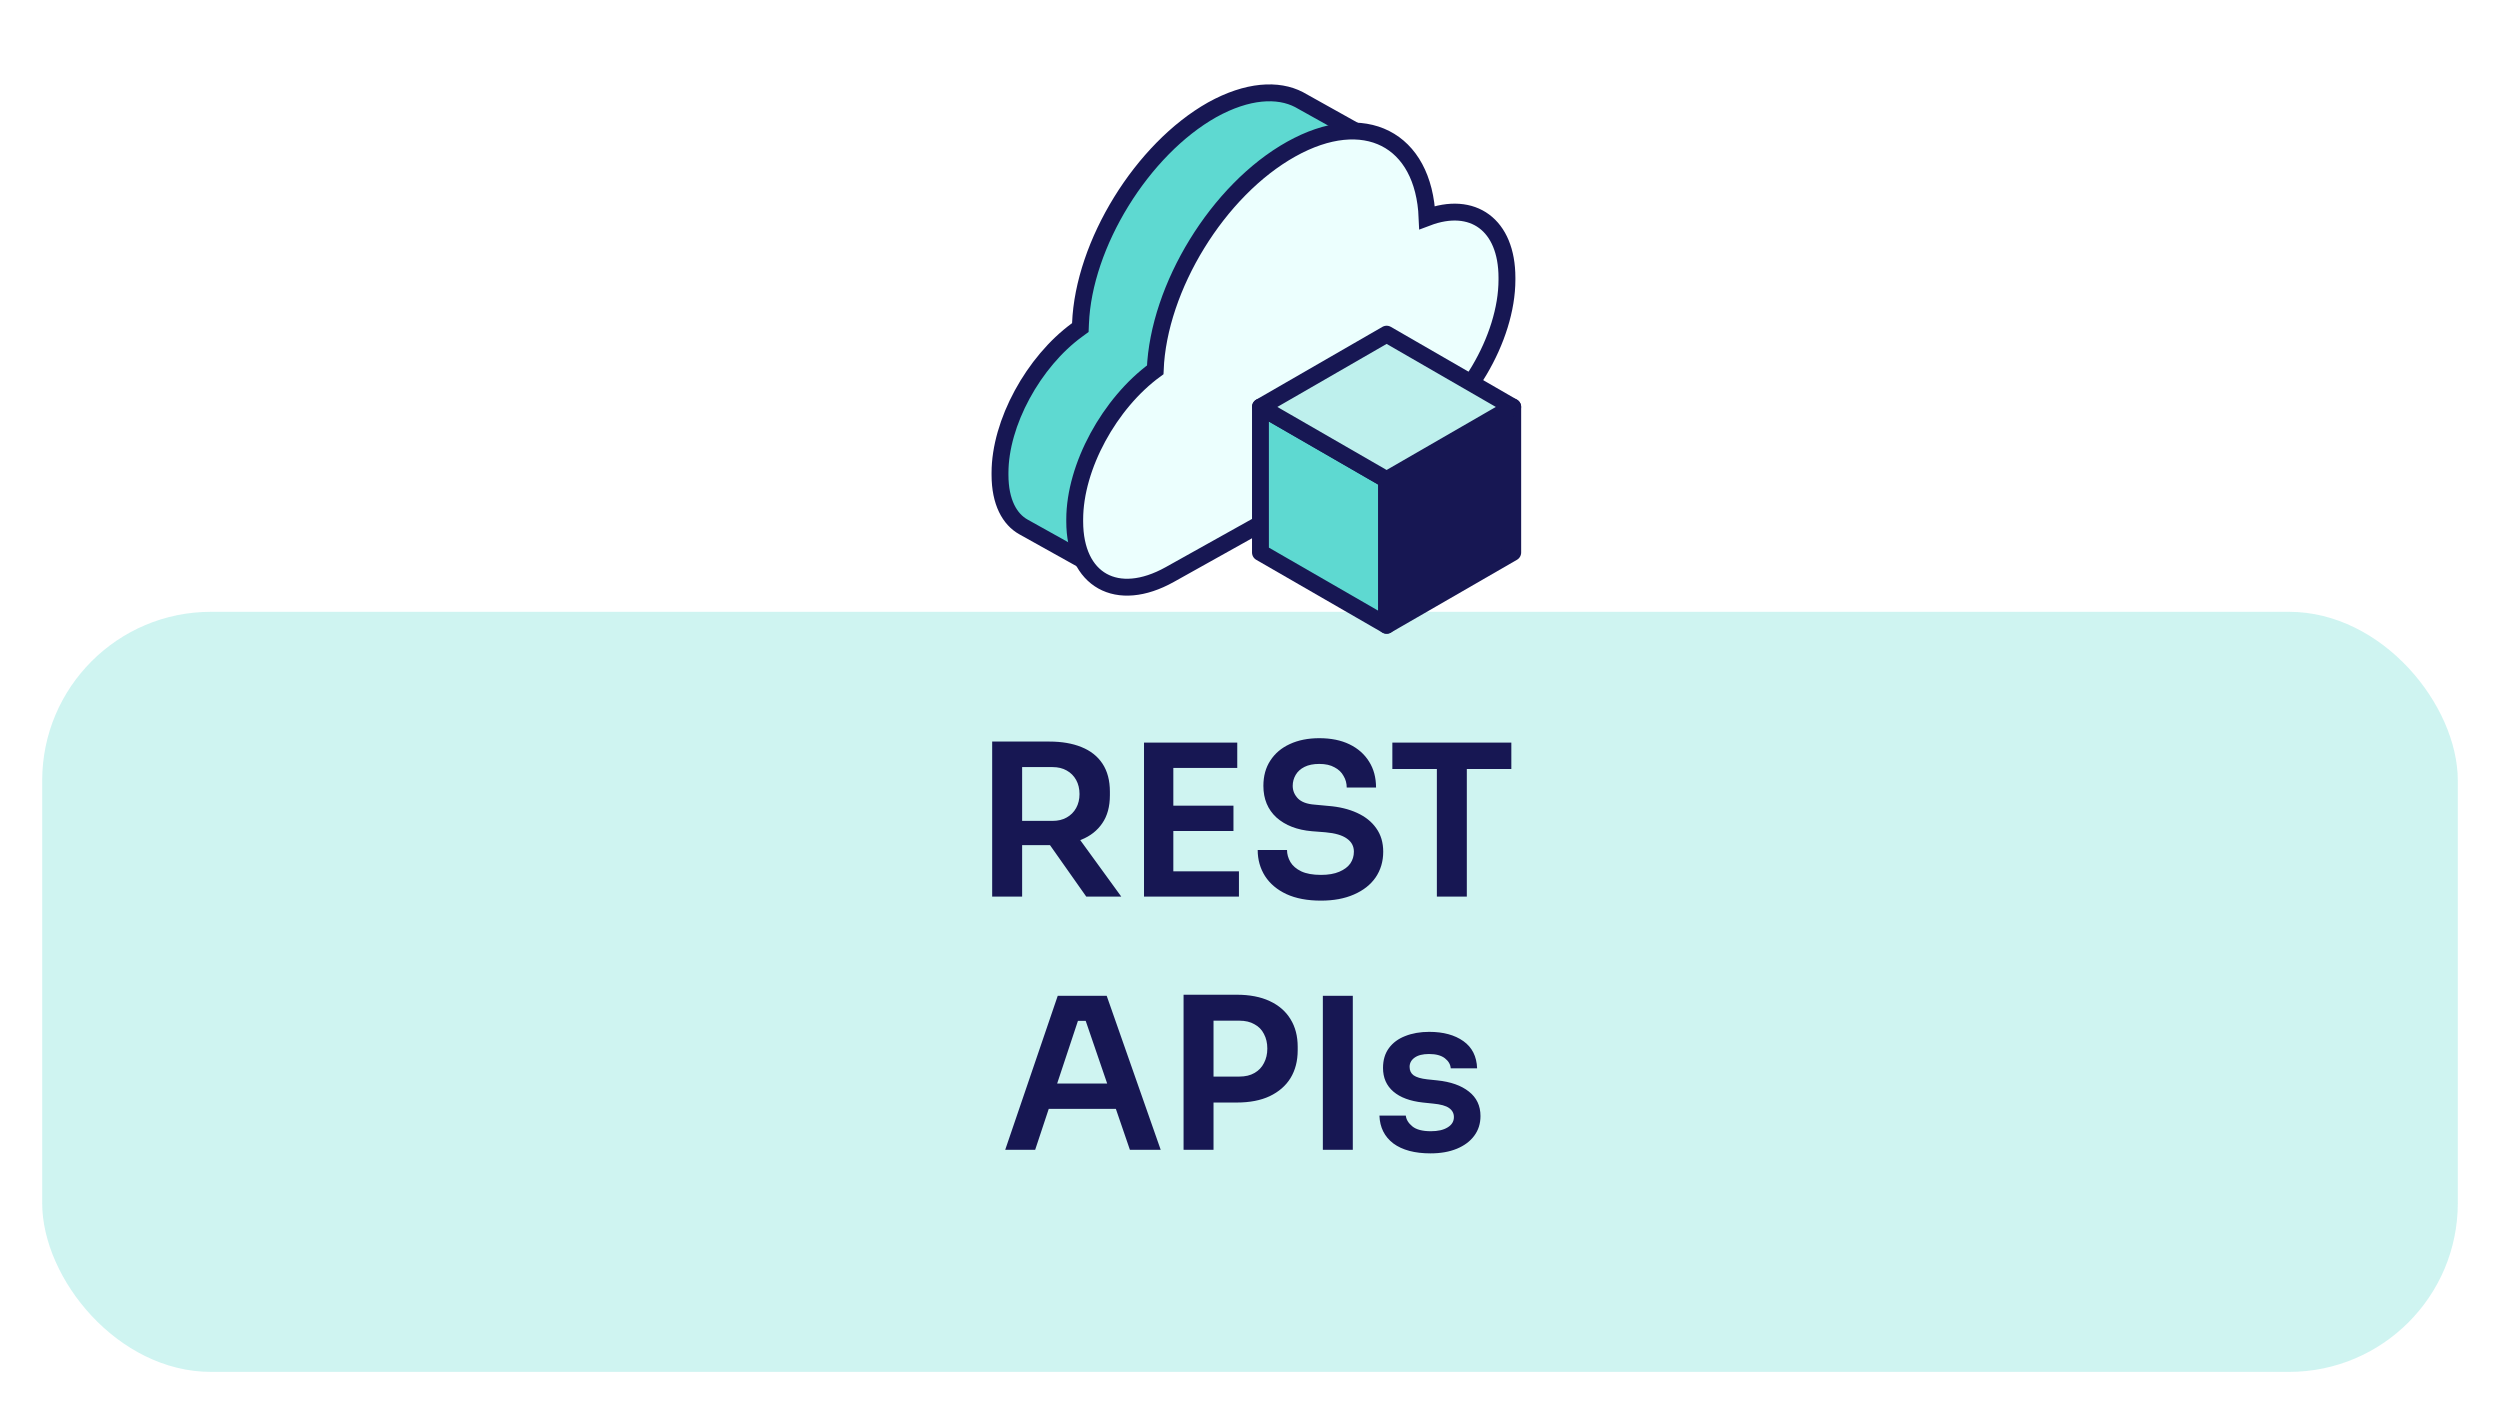 <svg width="237" height="135" viewBox="0 0 237 135" fill="none" xmlns="http://www.w3.org/2000/svg">
<g opacity="0.3" filter="url(#filter0_d_140_6175)">
<rect x="4" y="54" width="229" height="72.055" rx="16" fill="#5ED9D1"/>
</g>
<path d="M94.058 85V70.3H96.898V85H94.058ZM102.978 85L98.498 78.64H101.678L106.298 85H102.978ZM96.058 80.12V77.82H99.778C100.298 77.82 100.744 77.713 101.118 77.5C101.504 77.287 101.804 76.987 102.018 76.6C102.231 76.213 102.338 75.773 102.338 75.28C102.338 74.773 102.231 74.327 102.018 73.94C101.804 73.553 101.504 73.253 101.118 73.04C100.744 72.827 100.298 72.72 99.778 72.72H96.058V70.3H99.478C100.651 70.3 101.664 70.473 102.518 70.82C103.384 71.167 104.051 71.693 104.518 72.4C104.984 73.107 105.218 73.993 105.218 75.06V75.38C105.218 76.46 104.978 77.347 104.498 78.04C104.031 78.733 103.371 79.253 102.518 79.6C101.664 79.947 100.651 80.12 99.478 80.12H96.058ZM108.452 85V70.4H111.232V85H108.452ZM110.832 85V82.6H117.452V85H110.832ZM110.832 78.78V76.38H116.932V78.78H110.832ZM110.832 72.8V70.4H117.292V72.8H110.832ZM125.229 85.38C123.936 85.38 122.843 85.173 121.949 84.76C121.069 84.347 120.396 83.78 119.929 83.06C119.463 82.327 119.229 81.5 119.229 80.58H122.009C122.009 80.967 122.116 81.347 122.329 81.72C122.543 82.08 122.883 82.373 123.349 82.6C123.829 82.827 124.456 82.94 125.229 82.94C125.923 82.94 126.503 82.84 126.969 82.64C127.436 82.44 127.783 82.18 128.009 81.86C128.236 81.527 128.349 81.153 128.349 80.74C128.349 80.22 128.129 79.807 127.689 79.5C127.249 79.18 126.569 78.98 125.649 78.9L124.369 78.8C122.969 78.68 121.849 78.247 121.009 77.5C120.183 76.74 119.769 75.74 119.769 74.5C119.769 73.567 119.989 72.767 120.429 72.1C120.869 71.42 121.483 70.9 122.269 70.54C123.069 70.167 124.003 69.98 125.069 69.98C126.176 69.98 127.129 70.173 127.929 70.56C128.729 70.947 129.349 71.493 129.789 72.2C130.229 72.893 130.449 73.713 130.449 74.66H127.669C127.669 74.26 127.569 73.893 127.369 73.56C127.183 73.213 126.896 72.94 126.509 72.74C126.136 72.527 125.656 72.42 125.069 72.42C124.509 72.42 124.043 72.513 123.669 72.7C123.296 72.887 123.016 73.14 122.829 73.46C122.643 73.78 122.549 74.127 122.549 74.5C122.549 74.953 122.716 75.353 123.049 75.7C123.383 76.033 123.909 76.227 124.629 76.28L125.909 76.4C126.949 76.48 127.863 76.7 128.649 77.06C129.436 77.42 130.043 77.907 130.469 78.52C130.909 79.133 131.129 79.873 131.129 80.74C131.129 81.66 130.889 82.473 130.409 83.18C129.929 83.873 129.243 84.413 128.349 84.8C127.469 85.187 126.429 85.38 125.229 85.38ZM136.215 85V72.5H139.055V85H136.215ZM131.995 72.9V70.4H143.275V72.9H131.995ZM95.294 109L100.274 94.4H104.914L110.034 109H107.114L102.774 96.34L103.794 96.78H101.294L102.334 96.34L98.134 109H95.294ZM98.774 105.12L99.674 102.72H105.594L106.474 105.12H98.774ZM114.642 104.52V102.06H117.482C118.056 102.06 118.536 101.947 118.922 101.72C119.322 101.493 119.622 101.18 119.822 100.78C120.036 100.38 120.142 99.92 120.142 99.4C120.142 98.88 120.036 98.42 119.822 98.02C119.622 97.62 119.322 97.313 118.922 97.1C118.536 96.873 118.056 96.76 117.482 96.76H114.642V94.3H117.242C118.469 94.3 119.509 94.5 120.362 94.9C121.229 95.3 121.889 95.873 122.342 96.62C122.796 97.353 123.022 98.227 123.022 99.24V99.56C123.022 100.573 122.796 101.453 122.342 102.2C121.889 102.933 121.229 103.507 120.362 103.92C119.509 104.32 118.469 104.52 117.242 104.52H114.642ZM112.202 109V94.3H115.042V109H112.202ZM125.406 109V94.4H128.246V109H125.406ZM135.61 109.34C134.117 109.34 132.943 109.027 132.09 108.4C131.25 107.76 130.81 106.88 130.77 105.76H133.27C133.31 106.133 133.517 106.473 133.89 106.78C134.263 107.087 134.85 107.24 135.65 107.24C136.317 107.24 136.843 107.12 137.23 106.88C137.63 106.64 137.83 106.313 137.83 105.9C137.83 105.54 137.677 105.253 137.37 105.04C137.077 104.827 136.57 104.687 135.85 104.62L134.89 104.52C133.677 104.387 132.743 104.04 132.09 103.48C131.437 102.92 131.11 102.173 131.11 101.24C131.11 100.493 131.297 99.867 131.67 99.36C132.043 98.853 132.557 98.473 133.21 98.22C133.877 97.953 134.637 97.82 135.49 97.82C136.823 97.82 137.903 98.113 138.73 98.7C139.557 99.287 139.99 100.147 140.03 101.28H137.53C137.503 100.907 137.317 100.587 136.97 100.32C136.623 100.053 136.123 99.92 135.47 99.92C134.883 99.92 134.43 100.033 134.11 100.26C133.79 100.487 133.63 100.78 133.63 101.14C133.63 101.487 133.757 101.753 134.01 101.94C134.277 102.127 134.703 102.253 135.29 102.32L136.25 102.42C137.53 102.553 138.53 102.907 139.25 103.48C139.983 104.053 140.35 104.827 140.35 105.8C140.35 106.52 140.15 107.147 139.75 107.68C139.363 108.2 138.817 108.607 138.11 108.9C137.403 109.193 136.57 109.34 135.61 109.34Z" fill="#171753"/>
<path d="M126.607 16.262V17.421L127.69 17.009C129.674 16.257 131.278 16.459 132.36 17.255C133.448 18.055 134.206 19.601 134.176 21.952L134.176 21.952V21.962V22.084C134.176 24.693 133.22 27.629 131.639 30.269C130.059 32.908 127.899 35.176 125.575 36.488L125.511 36.524L125.455 36.571L104.481 54.109L103.949 53.812L101.599 52.504C99.816 51.51 97.831 50.404 97.018 49.95C95.728 49.228 94.8 47.619 94.8 45.008V44.826C94.8 42.474 95.579 39.845 96.901 37.407C98.221 34.97 100.055 32.777 102.104 31.281L102.416 31.053L102.432 30.667C102.581 26.924 104.025 22.795 106.294 19.115C108.561 15.436 111.613 12.27 114.91 10.41C118.272 8.549 121.158 8.408 123.148 9.445L129.355 12.911L126.973 13.681L126.357 13.88L126.423 14.524C126.451 14.789 126.483 15.019 126.512 15.23C126.563 15.595 126.607 15.908 126.607 16.262Z" fill="#5ED9D1" stroke="#171753" stroke-width="1.6"/>
<path d="M135.289 20.628C134.977 13.168 129.346 10.258 122.402 14.139C115.458 18.02 109.828 27.238 109.515 35.062C105.198 38.215 101.883 44.219 101.883 49.253V49.435C101.883 55.014 105.887 57.258 110.891 54.468L133.913 41.611C138.855 38.822 142.859 32.09 142.859 26.511V26.329C142.859 21.295 139.606 18.991 135.289 20.628Z" fill="#ECFFFE" stroke="#171753" stroke-width="1.6"/>
<path d="M131.452 59.276L119.491 52.377V38.578L131.452 45.477V59.276Z" fill="#5ED9D1" stroke="#171753" stroke-width="1.6" stroke-miterlimit="10" stroke-linejoin="round"/>
<path d="M143.406 52.377L131.453 59.276V45.477L143.406 38.578V52.377Z" fill="#171753" stroke="#171753" stroke-width="1.6" stroke-miterlimit="10" stroke-linejoin="round"/>
<path d="M131.452 45.477L119.491 38.578L131.452 31.679L143.405 38.578L131.452 45.477Z" fill="#BEF0ED" stroke="#171753" stroke-width="1.6" stroke-miterlimit="10" stroke-linejoin="round"/>
<defs>
<filter id="filter0_d_140_6175" x="0" y="54" width="237" height="80.055" filterUnits="userSpaceOnUse" color-interpolation-filters="sRGB">
<feFlood flood-opacity="0" result="BackgroundImageFix"/>
<feColorMatrix in="SourceAlpha" type="matrix" values="0 0 0 0 0 0 0 0 0 0 0 0 0 0 0 0 0 0 127 0" result="hardAlpha"/>
<feOffset dy="4"/>
<feGaussianBlur stdDeviation="2"/>
<feComposite in2="hardAlpha" operator="out"/>
<feColorMatrix type="matrix" values="0 0 0 0 0.09 0 0 0 0 0.09 0 0 0 0 0.325 0 0 0 0.25 0"/>
<feBlend mode="normal" in2="BackgroundImageFix" result="effect1_dropShadow_140_6175"/>
<feBlend mode="normal" in="SourceGraphic" in2="effect1_dropShadow_140_6175" result="shape"/>
</filter>
</defs>
</svg>
